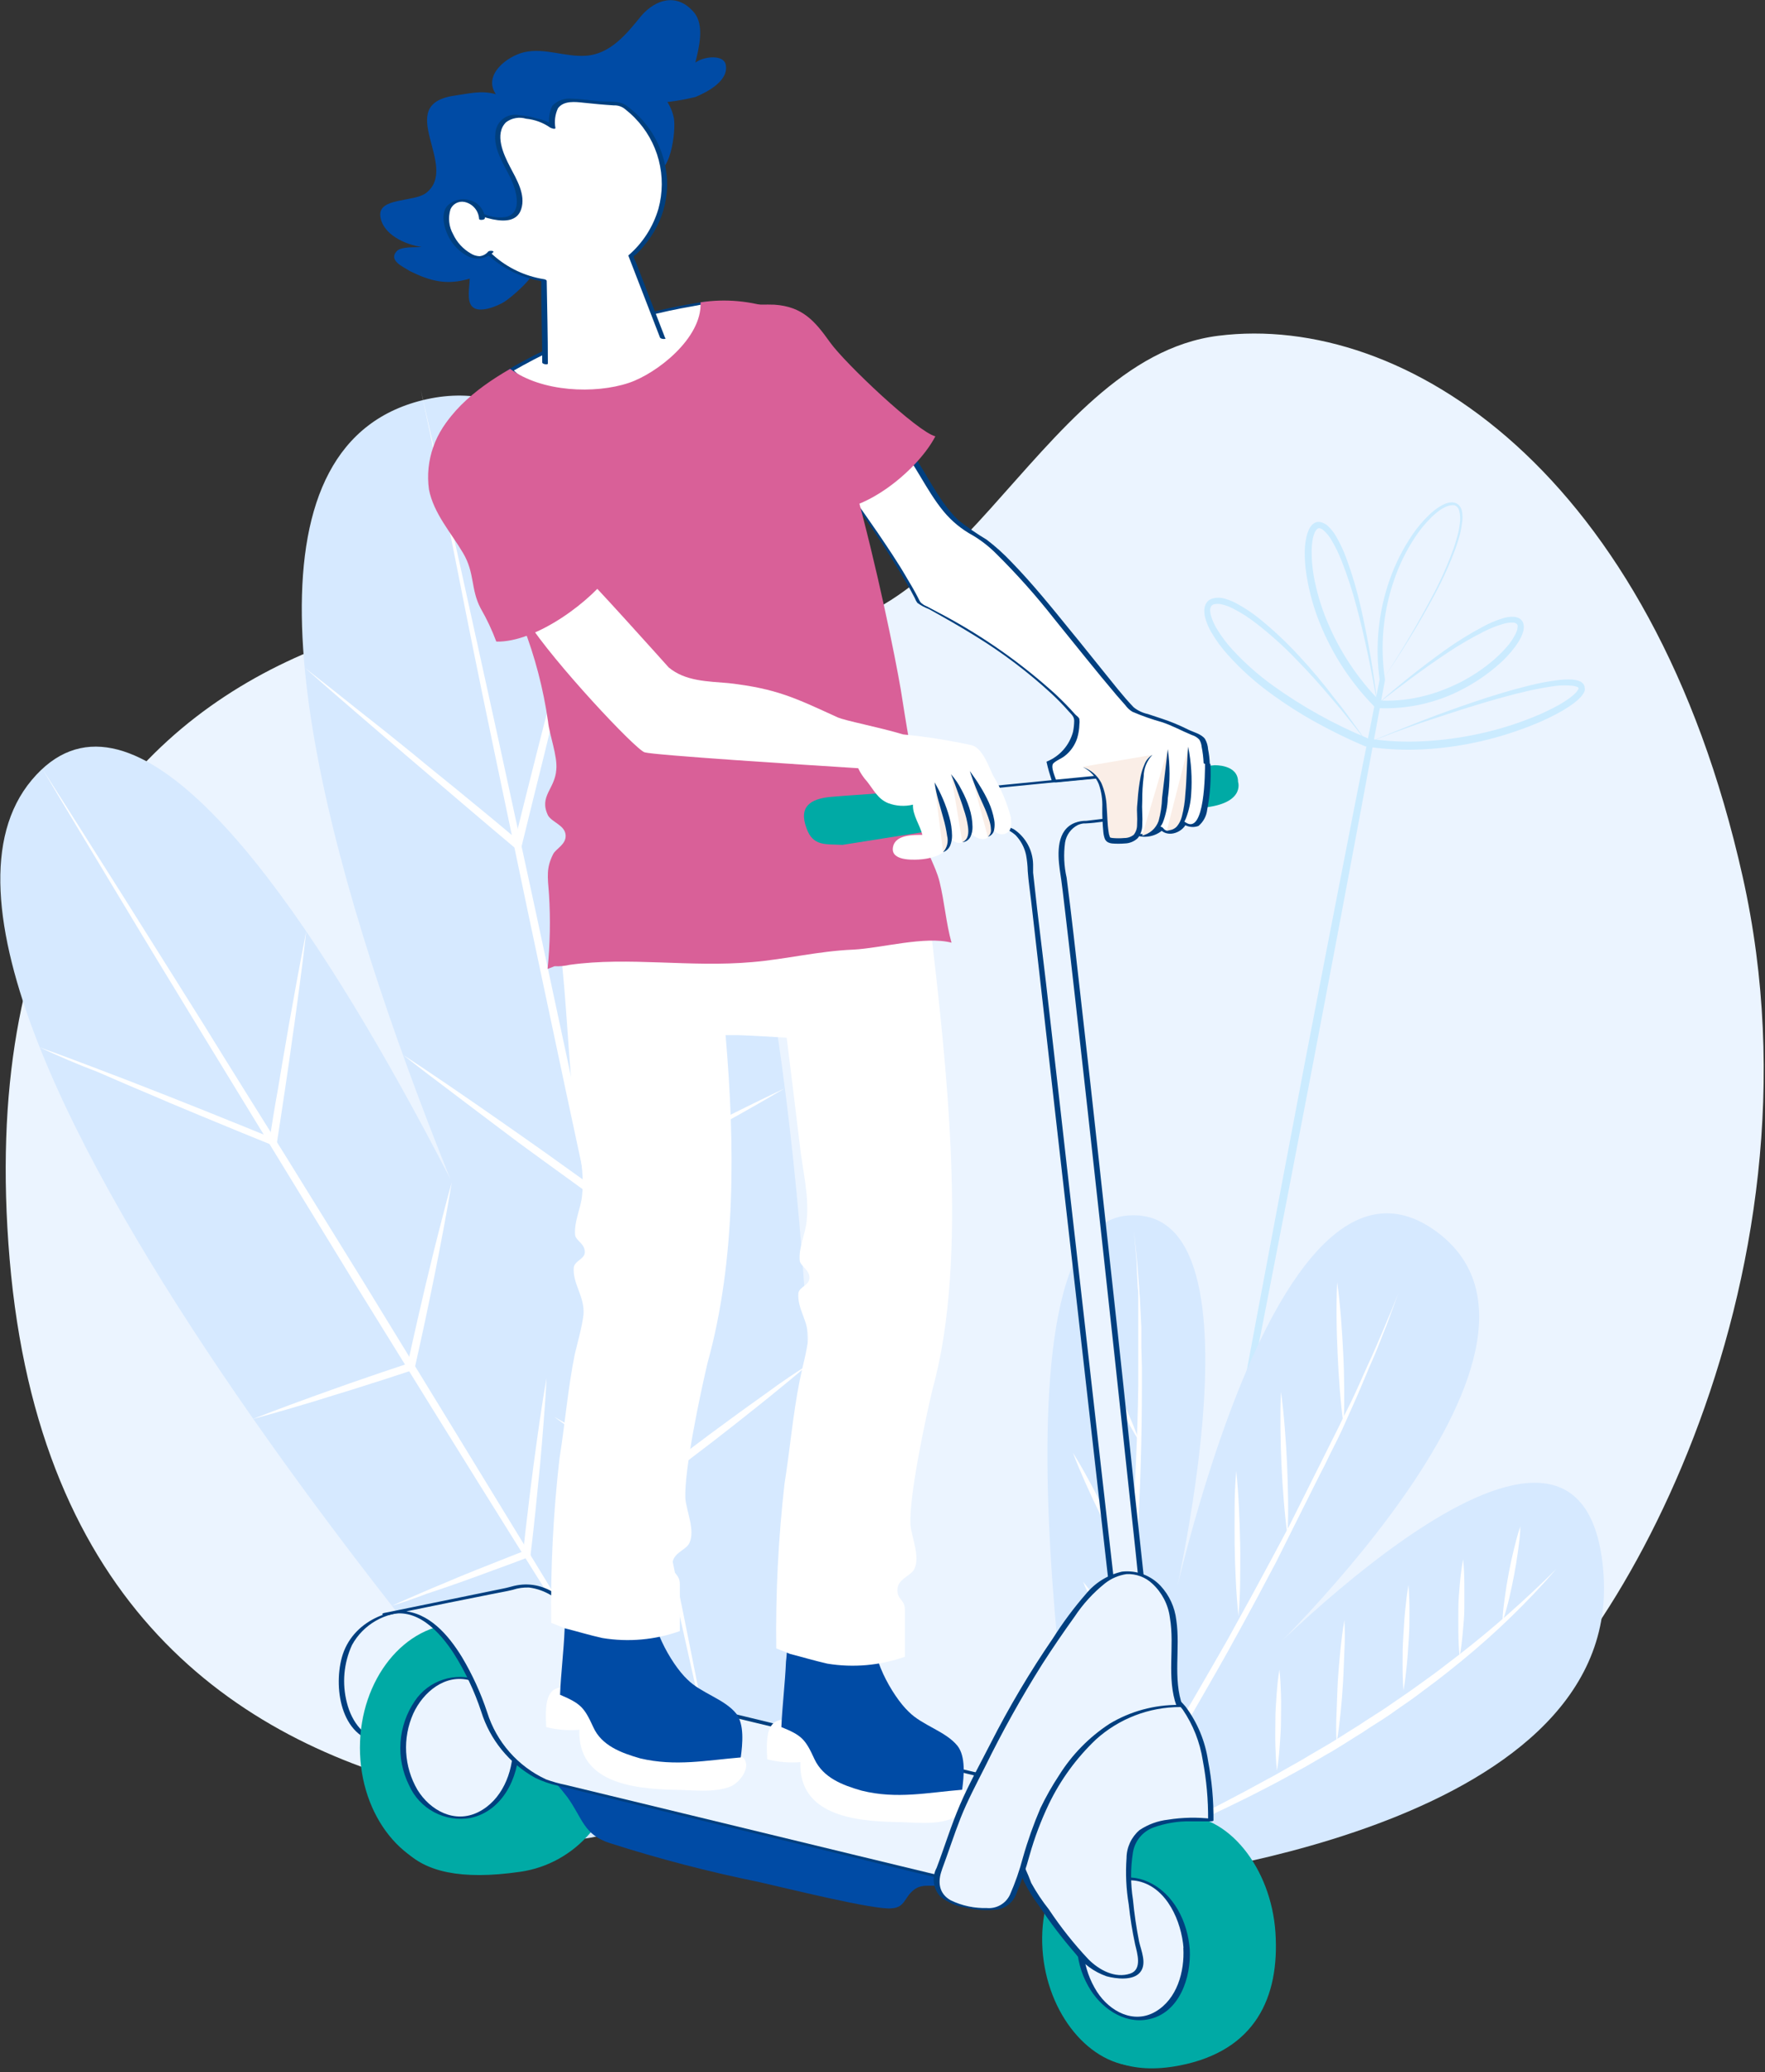 <svg width="201" height="236" viewBox="0 0 201 236" fill="none" xmlns="http://www.w3.org/2000/svg">
<rect x="0" y="0" width="201" height="236" fill="#333333" stroke="none"/>
<g clip-path="url(#clip0_787_6494)">
<path d="M105.43 205.51C89.61 205.36 7.77 221.91 1.1 143.45C-5.57 64.99 63.56 64.55 85.92 70.9C108.28 77.25 117.57 40.9 138.74 38.24C159.91 35.58 188.11 53.61 198.46 99.86C208.81 146.11 183.12 190.73 168.72 199.01C154.32 207.29 105.43 205.51 105.43 205.51Z" fill="#EBF4FF"/>
<path d="M157.45 77.45C159.563 74.258 161.512 70.96 163.29 67.57C164.173 65.878 164.938 64.127 165.58 62.33C165.73 61.88 165.87 61.43 165.99 60.97C166.111 60.514 166.198 60.049 166.25 59.58C166.316 59.127 166.295 58.665 166.19 58.22C166.149 58.013 166.044 57.824 165.89 57.68C165.812 57.618 165.724 57.571 165.63 57.54C165.53 57.525 165.429 57.525 165.33 57.54C165.112 57.554 164.898 57.608 164.7 57.7C164.488 57.789 164.284 57.896 164.09 58.02C163.705 58.285 163.344 58.583 163.01 58.91C162.338 59.574 161.735 60.304 161.21 61.09C160.159 62.666 159.321 64.374 158.72 66.17C157.497 69.77 157.154 73.61 157.72 77.37V77.47L155.02 92.06L152.28 106.65L149.51 121.23L146.71 135.8C144.83 145.52 142.93 155.233 141.01 164.94L139.56 172.21L138.83 175.85L138.09 179.49C137.09 184.34 136.09 189.19 135.09 194.03C135.94 189.15 136.83 184.29 137.7 179.42L138.35 175.77L139.02 172.12L140.36 164.82C142.16 155.087 143.98 145.36 145.82 135.64L148.59 121.06L151.4 106.49L154.24 91.92L157.12 77.36V77.46C156.579 73.61 156.97 69.687 158.26 66.02C158.901 64.193 159.778 62.459 160.87 60.86C161.419 60.057 162.049 59.313 162.75 58.64C163.102 58.299 163.487 57.994 163.9 57.73C164.109 57.593 164.33 57.476 164.56 57.38C164.798 57.281 165.052 57.224 165.31 57.21C165.449 57.209 165.587 57.23 165.72 57.27C165.855 57.316 165.981 57.387 166.09 57.48C166.286 57.665 166.422 57.906 166.48 58.17C166.58 58.662 166.58 59.168 166.48 59.66C166.421 60.139 166.328 60.614 166.2 61.08C166.07 61.55 165.92 62.01 165.76 62.46C165.091 64.259 164.299 66.01 163.39 67.7C162.49 69.387 161.533 71.053 160.52 72.7C159.57 74.26 158.52 75.86 157.45 77.45Z" fill="#CBEBFF"/>
<path d="M156.861 80.18C159.327 77.999 161.904 75.946 164.581 74.03C165.926 73.07 167.333 72.199 168.791 71.42C169.531 71.007 170.312 70.672 171.121 70.42C171.549 70.28 172.001 70.222 172.451 70.25C172.581 70.261 172.709 70.291 172.831 70.34C172.973 70.387 173.103 70.466 173.211 70.57C173.322 70.676 173.408 70.806 173.461 70.95C173.507 71.085 173.531 71.227 173.531 71.37C173.533 71.615 173.493 71.859 173.411 72.09C173.342 72.301 173.255 72.505 173.151 72.7C172.943 73.082 172.706 73.446 172.441 73.79C171.927 74.463 171.348 75.083 170.711 75.64C169.456 76.752 168.068 77.706 166.581 78.48C163.591 80.063 160.229 80.809 156.851 80.64H156.671L156.551 80.51C153.869 77.788 151.752 74.563 150.321 71.02C149.602 69.251 149.089 67.406 148.791 65.52C148.634 64.568 148.567 63.604 148.591 62.64C148.607 62.149 148.667 61.66 148.771 61.18C148.82 60.929 148.897 60.684 149.001 60.45C149.1 60.18 149.257 59.934 149.461 59.73C149.589 59.616 149.739 59.528 149.901 59.47C150.072 59.43 150.25 59.43 150.421 59.47C150.71 59.541 150.978 59.681 151.201 59.88C151.568 60.228 151.884 60.625 152.141 61.06C152.623 61.888 153.028 62.758 153.351 63.66C154.001 65.433 154.535 67.247 154.951 69.09C155.785 72.753 156.423 76.459 156.861 80.19C156.201 76.5 155.481 72.81 154.511 69.19C154.041 67.383 153.464 65.607 152.781 63.87C152.449 63.017 152.044 62.194 151.571 61.41C151.346 61.037 151.066 60.7 150.741 60.41C150.615 60.289 150.46 60.203 150.291 60.16C150.23 60.151 150.168 60.157 150.111 60.178C150.053 60.199 150.001 60.234 149.961 60.28C149.836 60.416 149.74 60.576 149.681 60.75C149.603 60.948 149.543 61.152 149.501 61.36C149.422 61.799 149.378 62.244 149.371 62.69C149.361 63.604 149.432 64.518 149.581 65.42C149.895 67.239 150.411 69.016 151.121 70.72C152.533 74.143 154.594 77.26 157.191 79.9L156.901 79.77C158.501 79.866 160.107 79.734 161.671 79.38C162.454 79.206 163.226 78.982 163.981 78.71C164.734 78.433 165.471 78.116 166.191 77.76C167.63 77.037 168.974 76.136 170.191 75.08C170.789 74.555 171.344 73.984 171.851 73.37C172.094 73.055 172.311 72.72 172.501 72.37C172.594 72.208 172.671 72.037 172.731 71.86C172.795 71.705 172.829 71.538 172.831 71.37C172.84 71.314 172.836 71.257 172.819 71.203C172.802 71.149 172.771 71.1 172.731 71.06C172.63 70.973 172.504 70.921 172.371 70.91C172 70.888 171.628 70.928 171.271 71.03C170.501 71.248 169.754 71.539 169.041 71.9C167.582 72.632 166.169 73.454 164.811 74.36C162.081 76.18 159.451 78.16 156.861 80.18Z" fill="#CBEBFF"/>
<path d="M155.711 84.61C156.711 84.19 157.711 83.77 158.711 83.37L161.711 82.17C163.711 81.39 165.781 80.64 167.831 79.95C169.881 79.26 171.971 78.61 174.091 78.09C175.154 77.817 176.232 77.61 177.321 77.47C177.88 77.393 178.446 77.366 179.011 77.39C179.323 77.408 179.63 77.475 179.921 77.59C180.113 77.675 180.274 77.818 180.381 78C180.44 78.107 180.47 78.228 180.471 78.35C180.487 78.453 180.487 78.557 180.471 78.66C180.415 78.822 180.334 78.974 180.231 79.11C180.145 79.235 180.047 79.352 179.941 79.46C179.736 79.667 179.519 79.861 179.291 80.04C178.845 80.372 178.381 80.679 177.901 80.96C176.933 81.51 175.931 81.997 174.901 82.42C172.873 83.259 170.779 83.928 168.641 84.42C166.501 84.911 164.323 85.219 162.131 85.34C159.932 85.46 157.727 85.35 155.551 85.01H155.491C153.557 84.189 151.668 83.268 149.831 82.25C147.991 81.231 146.22 80.092 144.531 78.84C142.824 77.59 141.252 76.166 139.841 74.59C139.121 73.799 138.488 72.934 137.951 72.01C137.668 71.536 137.447 71.029 137.291 70.5C137.201 70.219 137.154 69.925 137.151 69.63C137.125 69.277 137.217 68.926 137.411 68.63C137.517 68.48 137.658 68.356 137.821 68.27C137.974 68.19 138.14 68.136 138.311 68.11C138.608 68.059 138.913 68.059 139.211 68.11C139.747 68.237 140.264 68.432 140.751 68.69C141.692 69.19 142.583 69.779 143.411 70.45C145.042 71.772 146.573 73.212 147.991 74.76C149.411 76.29 150.751 77.9 151.991 79.54C152.657 80.36 153.287 81.19 153.881 82.03C154.501 82.87 155.101 83.72 155.691 84.58C155.057 83.747 154.417 82.927 153.771 82.12C153.121 81.3 152.461 80.49 151.771 79.7C150.431 78.1 149.051 76.55 147.591 75.07C146.157 73.576 144.613 72.192 142.971 70.93C142.165 70.302 141.301 69.753 140.391 69.29C139.952 69.064 139.484 68.899 139.001 68.8C138.785 68.766 138.566 68.766 138.351 68.8C138.267 68.806 138.186 68.831 138.113 68.872C138.041 68.914 137.978 68.971 137.931 69.04C137.842 69.202 137.801 69.386 137.811 69.57C137.827 69.798 137.87 70.023 137.941 70.24C138.096 70.707 138.301 71.156 138.551 71.58C139.074 72.449 139.684 73.263 140.371 74.01C141.765 75.523 143.31 76.89 144.981 78.09C148.337 80.499 151.962 82.513 155.781 84.09H155.671C157.786 84.425 159.932 84.536 162.071 84.42C164.21 84.312 166.338 84.028 168.431 83.57C170.531 83.118 172.589 82.486 174.581 81.68C175.575 81.284 176.544 80.827 177.481 80.31C177.939 80.056 178.38 79.772 178.801 79.46C179.007 79.309 179.201 79.142 179.381 78.96C179.541 78.814 179.67 78.637 179.761 78.44C179.763 78.41 179.763 78.38 179.761 78.35C179.728 78.296 179.679 78.254 179.621 78.23C179.406 78.149 179.18 78.102 178.951 78.09C178.428 78.045 177.903 78.045 177.381 78.09C176.381 78.21 175.271 78.41 174.211 78.64C172.111 79.11 170.031 79.71 167.961 80.34C165.891 80.97 163.831 81.67 161.781 82.34L158.721 83.44L155.711 84.61Z" fill="#CBEBFF"/>
<path d="M66.61 209.39C66.61 209.39 -18.16 114.83 3.61 88.84C25.38 62.85 71.51 178.39 71.51 178.39C71.51 178.39 6.36 54.73 48.63 45.46C90.9 36.19 97.99 187.9 88.99 197.76C79.99 207.62 66.61 209.39 66.61 209.39Z" fill="#D6E9FF"/>
<path d="M4.82 87.56L7.14 91.2L9.45 94.84L14.07 102.14C17.137 107.013 20.197 111.887 23.25 116.76C26.25 121.64 29.33 126.53 32.38 131.42L41.46 146.1L50.46 160.81C53.46 165.72 56.46 170.62 59.46 175.54L63.95 182.92L68.42 190.3L72.87 197.7L75.09 201.4L77.3 205.11L74.97 201.47L72.66 197.83L68.04 190.53L63.45 183.22L58.87 175.91C55.81 171.03 52.78 166.14 49.74 161.25L40.65 146.57L31.65 131.86C28.65 126.95 25.65 122.05 22.65 117.13C19.65 112.21 16.65 107.29 13.7 102.37L9.25 94.97L7.03 91.27L4.82 87.56Z" fill="white"/>
<path d="M4.48 119.27C6.74 120.07 8.98 120.92 11.22 121.77L14.57 123.05L17.921 124.36C19.041 124.79 20.151 125.24 21.261 125.68C22.37 126.12 23.491 126.56 24.59 127.01C26.811 127.91 29.041 128.8 31.25 129.71L30.651 130.05C30.971 128.05 31.28 126.05 31.651 124.05L32.151 121.05L32.67 118.05C32.84 117.05 33.011 116.05 33.2 115.05C33.391 114.05 33.55 113.05 33.74 112.05C34.111 110.05 34.48 108.05 34.88 106.05C34.66 108.05 34.401 110.05 34.141 112.05C34.011 113.05 33.87 114.05 33.74 115.05C33.611 116.05 33.471 117.05 33.321 118.05L32.901 121.05L32.46 124.05C32.17 126.05 31.851 128.05 31.55 130.05L31.46 130.6L30.941 130.39C28.721 129.5 26.511 128.58 24.3 127.67C23.191 127.22 22.09 126.75 20.98 126.29C19.87 125.83 18.77 125.37 17.671 124.89L14.37 123.49L11.07 122.06C8.851 121.23 6.66 120.27 4.48 119.27Z" fill="white"/>
<path d="M28.76 161.62C30.24 161.04 31.723 160.477 33.21 159.93C34.7 159.38 36.21 158.83 37.68 158.31L39.93 157.51L42.17 156.74C43.67 156.21 45.17 155.74 46.68 155.21L46.38 155.53L46.67 154.22L46.96 152.91L47.55 150.29C47.75 149.42 47.96 148.55 48.16 147.67C48.36 146.79 48.56 145.93 48.78 145.06L49.41 142.45L50.07 139.85C50.51 138.11 50.96 136.38 51.45 134.65C51.16 136.42 50.84 138.18 50.51 139.95L50.01 142.58L49.49 145.22L48.95 147.85C48.76 148.72 48.59 149.6 48.4 150.48L47.83 153.1L47.54 154.41L47.25 155.72L47.19 155.97L46.96 156.05C45.45 156.54 43.96 157.05 42.43 157.52L40.17 158.24L37.89 158.94C36.38 159.42 34.89 159.87 33.34 160.32C31.79 160.77 30.29 161.21 28.76 161.62Z" fill="white"/>
<path d="M44.6 182.89C45.86 182.32 47.12 181.77 48.38 181.23C49.01 180.95 49.65 180.69 50.28 180.43L52.18 179.63L54.09 178.85L56.01 178.09L57.92 177.33L59.84 176.58L59.56 176.94C59.73 175.27 59.93 173.6 60.13 171.94C60.22 171.11 60.33 170.27 60.43 169.44L60.75 166.94L61.09 164.44L61.44 161.94C61.69 160.28 61.94 158.62 62.24 156.94C62.16 158.62 62.04 160.3 61.91 161.94L61.71 164.45L61.49 166.96L61.24 169.47C61.16 170.31 61.08 171.14 60.99 171.98C60.81 173.65 60.64 175.32 60.43 176.98V177.25L60.19 177.34L58.26 178.07L56.32 178.78L54.39 179.49L52.45 180.19L50.5 180.87L48.5 181.54C47.22 182.04 45.92 182.48 44.6 182.89Z" fill="white"/>
<path d="M47.92 44.39L49.05 49.39L50.16 54.39L52.38 64.32C53.84 70.94 55.297 77.563 56.75 84.19C58.2 90.81 59.62 97.44 61.06 104.07L65.32 123.97L69.54 143.87C70.933 150.537 72.323 157.173 73.71 163.78L75.77 173.78L77.82 183.78L79.82 193.78L80.82 198.78L81.82 203.78L80.7 198.78L79.59 193.78L77.37 183.85L75.18 173.92L73 163.98C71.55 157.36 70.13 150.72 68.69 144.1L64.43 124.2L60.21 104.3C58.817 97.633 57.427 90.993 56.04 84.38C54.653 77.766 53.303 71.103 51.99 64.39L49.99 54.39L48.99 49.39L47.92 44.39Z" fill="white"/>
<path d="M34.699 76.04C36.769 77.66 38.839 79.3 40.889 80.94L43.989 83.39L47.059 85.87C49.059 87.54 51.149 89.19 53.179 90.87L56.229 93.38L59.229 95.89L58.529 96.12L59.789 91.05L61.069 85.97C61.919 82.59 62.799 79.21 63.669 75.84L64.989 70.78C65.429 69.09 65.889 67.4 66.339 65.72C67.249 62.35 68.159 58.98 69.109 55.63C68.379 59.04 67.589 62.44 66.809 65.84C66.409 67.53 66.019 69.23 65.609 70.93L64.399 76.02C63.569 79.41 62.759 82.8 61.919 86.18L60.659 91.26L59.399 96.39L59.229 97.06L58.689 96.61L55.689 94.08L52.689 91.53L46.689 86.41L43.689 83.84L40.689 81.26C38.669 79.527 36.673 77.787 34.699 76.04Z" fill="white"/>
<path d="M45.891 120.13C47.741 121.33 49.561 122.57 51.391 123.81L54.111 125.68L56.831 127.57L59.531 129.46L62.241 131.37L67.611 135.22H67.141L72.661 132.33C74.501 131.38 76.341 130.42 78.191 129.48L83.751 126.68C85.611 125.76 87.471 124.84 89.351 123.96C87.564 125.013 85.764 126.047 83.951 127.06C82.137 128.073 80.324 129.073 78.511 130.06C76.701 131.06 74.871 132.06 73.051 133.06L67.561 136L67.321 136.13L67.091 135.97L61.741 132.09L59.071 130.14L56.411 128.14L53.761 126.14L51.121 124.14C49.371 122.83 47.621 121.5 45.891 120.13Z" fill="white"/>
<path d="M92.061 155.39C90.661 156.6 89.231 157.78 87.801 158.94C87.081 159.52 86.371 160.1 85.641 160.67C84.911 161.24 84.201 161.83 83.471 162.39L81.291 164.09L79.091 165.77L77.991 166.61L76.891 167.44L74.671 169.1L74.431 169.28L74.181 169.12L71.391 167.23L68.611 165.32L65.851 163.37L64.491 162.37L63.131 161.37C63.621 161.64 64.131 161.93 64.591 162.21L66.051 163.07L68.931 164.81L71.801 166.59L74.651 168.4H74.161L76.351 166.72L77.451 165.88L78.561 165.05L80.771 163.39L83.001 161.75C83.741 161.2 84.491 160.66 85.241 160.12L87.491 158.51C88.991 157.39 90.521 156.39 92.061 155.39Z" fill="white"/>
<path d="M129.559 214.15C129.559 214.15 184.559 208.62 182.619 179.4C180.679 150.18 141.769 191.03 141.769 191.03C141.769 191.03 182.329 153.67 163.429 140.15C144.529 126.63 132.609 187.15 132.609 187.15C132.609 187.15 145.549 136.7 128.249 138.45C110.949 140.2 124.009 214.18 124.009 214.18L129.559 214.15Z" fill="#D6E9FF"/>
<path d="M129.119 140.15L129.359 142.36C129.429 143.1 129.529 143.84 129.569 144.58L129.739 146.79C129.739 147.16 129.799 147.53 129.819 147.9L129.869 149.02L129.979 151.24V151.79V152.35V153.46L130.039 155.69V157.91C130.039 163.85 129.859 169.78 129.509 175.7C129.159 181.62 128.679 187.54 128.129 193.45C127.579 199.36 126.939 205.25 126.289 211.15L125.469 210.86C128.609 205.74 131.709 200.593 134.769 195.42C135.539 194.13 136.289 192.83 137.039 191.53C137.789 190.23 138.549 188.93 139.289 187.62C139.659 186.97 140.039 186.32 140.409 185.62L141.509 183.62L142.609 181.62L143.689 179.62L144.769 177.62L145.839 175.62L146.899 173.62L147.899 171.62L148.899 169.62L149.899 167.62C150.239 166.95 150.579 166.28 150.899 165.62L151.899 163.62L152.399 162.62L152.649 162.11L152.889 161.6L153.889 159.6C154.539 158.25 155.129 156.87 155.749 155.5L156.209 154.5L156.649 153.5L157.539 151.43L157.759 150.91L157.969 150.39L158.399 149.39L159.239 147.3L158.459 149.42L158.069 150.48L157.869 151.01L157.659 151.53L156.829 153.63L156.409 154.63L155.969 155.63C155.379 157.02 154.819 158.41 154.199 159.78L153.279 161.84L153.049 162.36L152.819 162.87L152.339 163.87L151.339 165.87C151.019 166.55 150.689 167.23 150.339 167.87L149.339 169.87L148.339 171.87L147.339 173.87L146.339 175.87L145.339 177.87L144.279 179.87L143.219 181.87L142.139 183.87L141.049 185.87C140.689 186.53 140.309 187.18 139.949 187.87C139.209 189.18 138.479 190.49 137.719 191.8C136.959 193.11 136.229 194.41 135.469 195.71C132.443 200.91 129.353 206.07 126.199 211.19L125.199 212.91L125.419 210.91C126.086 205.023 126.716 199.13 127.309 193.23C127.903 187.33 128.413 181.427 128.839 175.52C129.249 169.61 129.549 163.69 129.629 157.77V155.55V151.66V151.11V148.89V147.77C129.629 147.4 129.629 147.03 129.569 146.67L129.459 144.45C129.459 143.7 129.369 142.97 129.309 142.23L129.119 140.15Z" fill="white"/>
<path d="M177.24 178.68C173.975 182.445 170.396 185.924 166.54 189.08L165.08 190.26C164.6 190.65 164.08 191.04 163.61 191.41L162.11 192.53C161.62 192.91 161.11 193.29 160.61 193.64L159.07 194.71L158.31 195.25L157.53 195.77L155.96 196.77L155.18 197.29L154.39 197.78L152.8 198.78L152 199.27C151.74 199.44 151.46 199.59 151.19 199.74L149.58 200.68C149.04 201 148.5 201.31 147.95 201.6L146.31 202.5C145.76 202.79 145.22 203.1 144.66 203.38C143.55 203.95 142.45 204.53 141.33 205.07C136.857 207.283 132.303 209.283 127.67 211.07C132.16 208.92 136.67 206.73 141.01 204.42C141.56 204.14 142.11 203.83 142.65 203.54L144.29 202.65C144.84 202.37 145.38 202.06 145.92 201.75L147.53 200.84L148.34 200.38L149.14 199.9L150.75 198.96L151.55 198.49L152.34 198L153.92 197L154.71 196.51L155.48 196L157.04 195C157.3 194.83 157.57 194.67 157.82 194.49L158.59 193.96L160.12 192.91C160.63 192.57 161.12 192.2 161.63 191.84L163.14 190.75C163.65 190.39 164.14 190 164.62 189.63L166.1 188.5C170.013 185.46 173.733 182.181 177.24 178.68Z" fill="white"/>
<path d="M145.879 158.52C146.069 159.88 146.199 161.23 146.309 162.59C146.419 163.95 146.509 165.31 146.569 166.67C146.629 168.03 146.669 169.4 146.689 170.76C146.709 172.12 146.689 173.49 146.619 174.85C146.429 173.5 146.299 172.14 146.189 170.78C146.079 169.42 145.989 168.06 145.929 166.7C145.869 165.34 145.829 163.98 145.819 162.62C145.809 161.26 145.809 159.89 145.879 158.52Z" fill="white"/>
<path d="M152.28 146.02C152.47 147.37 152.6 148.73 152.71 150.09C152.82 151.45 152.9 152.81 152.97 154.17C153.04 155.53 153.07 156.89 153.08 158.26C153.09 159.63 153.08 160.98 153.02 162.35C152.82 161 152.69 159.64 152.58 158.28C152.47 156.92 152.39 155.56 152.33 154.2C152.27 152.84 152.22 151.48 152.21 150.11C152.2 148.74 152.21 147.39 152.28 146.02Z" fill="white"/>
<path d="M140.781 167.53C140.931 168.91 141.021 170.29 141.091 171.67C141.161 173.05 141.201 174.42 141.231 175.8C141.261 177.18 141.231 178.56 141.231 179.93C141.231 181.3 141.151 182.69 141.041 184.07C140.891 182.7 140.801 181.32 140.731 179.94C140.661 178.56 140.621 177.19 140.601 175.81C140.581 174.43 140.601 173.05 140.601 171.67C140.601 170.29 140.671 168.92 140.781 167.53Z" fill="white"/>
<path d="M173.139 173.83C173.139 174.76 172.999 175.68 172.879 176.59C172.759 177.5 172.609 178.42 172.439 179.32C172.269 180.22 172.079 181.13 171.869 182.02C171.659 182.91 171.409 183.81 171.109 184.69C171.109 183.76 171.249 182.85 171.369 181.93C171.489 181.01 171.639 180.11 171.809 179.2C171.979 178.29 172.169 177.4 172.389 176.5C172.609 175.6 172.839 174.71 173.139 173.83Z" fill="white"/>
<path d="M166.621 177.59C166.721 178.52 166.751 179.44 166.761 180.37C166.771 181.3 166.761 182.22 166.761 183.15C166.761 184.08 166.661 184.99 166.581 185.92C166.501 186.85 166.391 187.76 166.221 188.68C166.131 187.75 166.091 186.82 166.081 185.9C166.071 184.98 166.081 184.05 166.081 183.12C166.081 182.19 166.171 181.27 166.251 180.35C166.331 179.43 166.451 178.51 166.621 177.59Z" fill="white"/>
<path d="M160.401 180.52C160.481 181.52 160.51 182.52 160.51 183.52C160.51 184.52 160.51 185.52 160.44 186.52C160.37 187.52 160.32 188.52 160.22 189.52C160.12 190.52 160.01 191.52 159.83 192.52C159.75 191.52 159.73 190.52 159.73 189.52C159.73 188.52 159.731 187.52 159.801 186.52C159.871 185.52 159.91 184.52 160.01 183.52C160.11 182.52 160.221 181.53 160.401 180.52Z" fill="white"/>
<path d="M153.101 184.5C153.161 185.68 153.161 186.85 153.101 188.02C153.041 189.19 153.021 190.36 152.951 191.53C152.881 192.7 152.791 193.87 152.671 195.03C152.551 196.19 152.411 197.37 152.211 198.53C152.141 197.35 152.151 196.18 152.211 195C152.271 193.82 152.281 192.66 152.351 191.49C152.421 190.32 152.521 189.16 152.641 187.99C152.761 186.82 152.901 185.66 153.101 184.5Z" fill="white"/>
<path d="M145.7 190.15C145.81 191.15 145.85 192.07 145.88 193.03C145.91 193.99 145.88 194.95 145.88 195.91C145.88 196.87 145.81 197.83 145.74 198.79C145.67 199.75 145.58 200.71 145.42 201.66C145.31 200.66 145.27 199.74 145.24 198.78C145.21 197.82 145.24 196.86 145.24 195.9C145.24 194.94 145.31 193.98 145.38 193.02C145.45 192.06 145.54 191.1 145.7 190.15Z" fill="white"/>
<path d="M123.471 151.08C124.121 152.08 124.701 153.18 125.271 154.25C125.841 155.32 126.381 156.4 126.901 157.49C127.421 158.58 127.901 159.67 128.401 160.79C128.901 161.91 129.351 163.02 129.751 164.16C129.101 163.16 128.521 162.07 127.951 161C127.381 159.93 126.851 158.85 126.321 157.76C125.791 156.67 125.321 155.57 124.821 154.46C124.321 153.35 123.881 152.23 123.471 151.08Z" fill="white"/>
<path d="M122.18 165.44C122.86 166.52 123.49 167.64 124.1 168.77C124.71 169.9 125.3 171.03 125.87 172.18C126.44 173.33 126.98 174.48 127.5 175.65C128.02 176.82 128.5 178 128.98 179.2C128.29 178.12 127.66 177 127.05 175.87C126.44 174.74 125.86 173.61 125.29 172.46C124.72 171.31 124.18 170.16 123.66 168.99C123.14 167.82 122.63 166.64 122.18 165.44Z" fill="white"/>
<path d="M123.34 180.14C123.85 180.75 124.34 181.39 124.75 182.03C125.16 182.67 125.61 183.34 126.01 184.03C126.41 184.72 126.79 185.38 127.15 186.03C127.51 186.68 127.84 187.43 128.15 188.17C127.645 187.568 127.171 186.94 126.73 186.29C126.3 185.64 125.88 184.98 125.48 184.29C125.08 183.6 124.7 182.93 124.34 182.24C123.98 181.55 123.63 180.88 123.34 180.14Z" fill="white"/>
<path d="M118.74 104.66C118.684 105.175 118.782 105.695 119.021 106.155C119.26 106.614 119.631 106.993 120.085 107.242C120.539 107.491 121.057 107.6 121.573 107.554C122.09 107.509 122.581 107.312 122.985 106.988C123.389 106.663 123.688 106.226 123.843 105.732C123.999 105.238 124.005 104.709 123.86 104.211C123.715 103.714 123.426 103.271 123.029 102.937C122.632 102.604 122.145 102.396 121.63 102.34C120.94 102.267 120.248 102.47 119.707 102.905C119.166 103.339 118.818 103.97 118.74 104.66Z" fill="#EBF4FF"/>
<path d="M58.16 42.17C58.16 42.17 64.71 48.86 74.16 46.63C83.61 44.4 80.36 34.48 80.36 34.48C80.36 34.48 68.1 36.17 58.16 42.17Z" fill="white"/>
<path d="M57.849 42.2C58.875 43.207 60.036 44.065 61.3 44.75C63.973 46.304 66.998 47.154 70.09 47.22C73.169 47.22 76.7 46.6 78.96 44.34C80.458 42.73 81.269 40.599 81.219 38.4C81.254 37.077 81.075 35.756 80.69 34.49C80.64 34.35 80.389 34.34 80.279 34.36C74.909 35.147 69.661 36.612 64.659 38.72C62.32 39.679 60.054 40.809 57.88 42.1C57.69 42.22 58.29 42.33 58.44 42.24C64.76 38.596 71.677 36.104 78.87 34.88C79.389 34.78 79.87 34.68 80.45 34.61L80.04 34.48C80.521 35.869 80.708 37.342 80.589 38.807C80.47 40.272 80.048 41.697 79.35 42.99C77.74 45.59 74.7 46.61 71.79 46.89C68.557 47.161 65.316 46.487 62.459 44.95C60.989 44.225 59.64 43.277 58.459 42.14C58.33 42 57.739 42.1 57.849 42.2Z" fill="#003F7F"/>
<path d="M43.77 198.39C38.41 198.23 37.63 189.39 40.62 186.1C46.76 179.64 57 186.41 57.16 194.29C57.16 194.61 57.16 195.08 57 195.29L43.77 198.39Z" fill="#EBF4FF"/>
<path d="M43.839 198.23C41.469 198.13 40.039 196.05 39.509 193.93C38.936 191.732 39.141 189.404 40.089 187.34C40.722 186.189 41.66 185.235 42.8 184.583C43.939 183.93 45.236 183.604 46.549 183.64C49.22 183.809 51.724 184.993 53.549 186.95C54.603 188.017 55.448 189.272 56.039 190.65C56.329 191.346 56.547 192.069 56.689 192.81C56.809 193.46 57.069 194.63 56.689 195.22L56.899 195.1L45.299 197.86L43.669 198.25C43.239 198.35 43.599 198.55 43.869 198.48L51.689 196.62L56.209 195.54C56.508 195.496 56.803 195.426 57.089 195.33C57.819 195.06 57.459 193.47 57.359 192.88C56.936 190.671 55.893 188.627 54.352 186.988C52.812 185.348 50.838 184.18 48.659 183.62C44.659 182.68 40.069 184.62 38.929 188.76C37.929 192.46 38.929 198.3 43.699 198.5C43.989 198.51 44.289 198.25 43.839 198.23Z" fill="#003F7F"/>
<path d="M70.6 199.05C70.6 206.85 65.46 212.28 59.26 213.17C45.5 215.17 43.4 208.9 43.4 201.1C43.4 193.3 47.39 183.39 57.79 183.39C66.4 183.39 70.6 191.25 70.6 199.05Z" fill="#00AAA5"/>
<path d="M63.67 199.05C63.67 206.85 58.59 213.17 52.33 213.17C46.07 213.17 40.99 206.85 40.99 199.05C40.99 191.25 46.07 184.92 52.33 184.92C58.59 184.92 63.67 191.25 63.67 199.05Z" fill="#00AAA5"/>
<path d="M58.74 199.05C58.74 203.46 55.87 207.05 52.33 207.05C48.79 207.05 45.92 203.48 45.92 199.05C45.92 194.62 48.79 191.05 52.33 191.05C55.87 191.05 58.74 194.64 58.74 199.05Z" fill="#EBF4FF"/>
<path d="M58.41 199.05C58.41 201.9 57.14 205.05 54.46 206.38C51.78 207.71 48.99 206.2 47.54 203.84C46.778 202.535 46.337 201.067 46.254 199.558C46.17 198.049 46.446 196.541 47.06 195.16C48.18 192.71 50.7 190.59 53.53 191.37C56.81 192.27 58.38 195.93 58.41 199.05C58.41 199.24 59.06 199.23 59.06 199.05C59.06 195.95 57.55 192.56 54.5 191.36C53.2 190.883 51.778 190.857 50.462 191.285C49.145 191.713 48.011 192.57 47.24 193.72C46.286 195.119 45.724 196.747 45.61 198.437C45.495 200.126 45.834 201.815 46.59 203.33C47.173 204.642 48.18 205.721 49.449 206.393C50.718 207.066 52.176 207.294 53.59 207.04C57.2 206.27 59.06 202.47 59.09 199.04C59.06 198.86 58.41 198.86 58.41 199.05Z" fill="#003F7F"/>
<path d="M61.471 201.94C62.661 202.04 63.851 203.72 64.611 204.67C66.351 207.08 66.451 208.97 69.491 209.92C75.043 211.697 80.688 213.169 86.401 214.33C89.221 214.96 99.731 217.59 101.571 217.33C103.091 217.22 102.981 216.07 104.071 215.23C105.161 214.39 106.241 215.02 107.431 214.6C110.431 213.33 107.321 211.76 105.371 211.23L61.471 201.94Z" fill="#004BA5"/>
<path d="M43.82 183.87L58.21 180.93C58.21 180.93 63.21 178.83 66.51 186.08C66.51 186.08 69.03 191.96 73.65 193.01L115.99 203.2L107.28 213.81L63.04 203.09C63.04 203.09 57.69 202.04 55.17 195.09C55.17 195.11 50.99 181.46 43.82 183.87Z" fill="#EBF4FF"/>
<path d="M43.991 183.98L50.991 182.55L55.991 181.55C56.781 181.38 57.601 181.26 58.391 181.06C58.994 180.862 59.627 180.774 60.261 180.8C61.178 180.922 62.057 181.24 62.84 181.732C63.624 182.223 64.292 182.878 64.801 183.65C65.701 184.88 66.221 186.3 66.991 187.65C67.936 189.35 69.24 190.824 70.811 191.97C72.219 192.81 73.773 193.377 75.391 193.64L82.301 195.3L102.571 200.18L111.161 202.25L114.031 202.94C114.556 203.1 115.09 203.226 115.631 203.32H115.831L115.681 203.18L108.051 212.46L106.961 213.78L107.441 213.7L97.771 211.36L78.631 206.72L64.391 203.27C63.643 203.118 62.908 202.911 62.191 202.65C60.601 201.916 59.182 200.857 58.026 199.541C56.87 198.225 56.003 196.682 55.481 195.01C54.754 192.811 53.788 190.699 52.601 188.71C51.091 186.25 48.851 183.58 45.741 183.47C45.018 183.456 44.298 183.564 43.611 183.79C43.301 183.9 43.921 184.02 44.081 183.97C47.381 182.89 50.081 185.83 51.691 188.33C52.993 190.395 54.037 192.611 54.801 194.93C55.8 198.135 57.995 200.832 60.931 202.46C61.76 202.869 62.637 203.175 63.541 203.37L76.461 206.5L95.651 211.15C99.411 212.06 103.171 213.03 106.941 213.89H107.111C107.192 213.913 107.277 213.918 107.36 213.904C107.443 213.89 107.522 213.858 107.591 213.81L115.221 204.53L116.311 203.2C116.371 203.12 116.201 203.06 116.161 203.05L104.991 200.39L84.441 195.39L76.751 193.54C75.561 193.25 74.301 193.04 73.141 192.64C71.098 191.786 69.376 190.309 68.221 188.42C67.543 187.32 66.922 186.185 66.361 185.02C64.821 182.13 61.981 179.81 58.551 180.61C58.011 180.74 57.921 180.79 57.331 180.91L53.331 181.73L44.331 183.58L43.721 183.7C43.251 183.85 43.801 184.02 43.991 183.98Z" fill="#003F7F"/>
<path d="M133.359 87.63L109.619 89.98L112.189 93.98C117.649 93.46 117.339 99.13 117.339 99.13L126.789 182.31L130.099 181.21C130.099 181.21 121.909 104.64 120.959 98.97C120.009 93.3 123.639 93.62 123.639 93.62L134.849 92.23C134.97 91.4 134.898 90.554 134.64 89.756C134.382 88.959 133.943 88.231 133.359 87.63Z" fill="#EBF4FF"/>
<path d="M133.27 87.51L125.27 88.31L112.48 89.57L109.55 89.86C109.49 89.86 109.26 89.92 109.33 90.03L111.9 94.03C111.9 94.11 112.14 94.12 112.22 94.11C112.83 94.016 113.453 94.056 114.046 94.229C114.638 94.402 115.186 94.703 115.65 95.11C116.253 95.736 116.669 96.519 116.85 97.37C116.962 97.977 117.026 98.593 117.04 99.21C117.12 100.36 117.3 101.5 117.43 102.64L118.31 110.34L119.52 121.03L120.95 133.61L122.46 146.85L123.89 159.46L125.13 170.39L126.03 178.32L126.32 180.83C126.344 181.269 126.394 181.707 126.47 182.14C126.47 182.2 126.47 182.26 126.47 182.31C126.47 182.36 126.86 182.44 126.96 182.4L130.27 181.3C130.27 181.3 130.43 181.3 130.43 181.18L130.1 178.12C129.81 175.41 129.51 172.69 129.22 169.97L127.99 158.31C127.503 153.73 127.006 149.15 126.5 144.57L124.94 130.33C124.46 125.93 123.97 121.53 123.47 117.13C123.076 113.59 122.676 110.057 122.27 106.53C122.01 104.34 121.76 102.15 121.47 99.96C121.169 98.648 121.108 97.293 121.29 95.96C121.357 95.536 121.524 95.134 121.775 94.787C122.027 94.439 122.358 94.156 122.74 93.96C122.949 93.865 123.171 93.805 123.4 93.78H123.59C124.93 93.72 126.27 93.47 127.59 93.3L133.81 92.54L134.99 92.39C135.07 92.39 135.22 92.39 135.23 92.26C135.329 91.427 135.246 90.583 134.987 89.785C134.728 88.987 134.299 88.255 133.73 87.64C133.59 87.5 132.99 87.64 133.1 87.73C133.664 88.334 134.088 89.055 134.344 89.841C134.6 90.627 134.68 91.46 134.58 92.28L134.81 92.15L124.47 93.39L123.72 93.48C123.28 93.472 122.842 93.547 122.43 93.7C120.32 94.51 120.43 97.15 120.68 99C120.94 100.65 121.12 102.32 121.32 104C121.7 107.21 122.07 110.43 122.43 113.64C122.91 117.88 123.383 122.117 123.85 126.35C124.376 131.103 124.9 135.847 125.42 140.58C125.94 145.313 126.453 150.033 126.96 154.74C127.406 158.893 127.853 163.047 128.3 167.2C128.64 170.31 128.97 173.41 129.3 176.52C129.4 177.52 129.51 178.52 129.61 179.52C129.631 180.047 129.688 180.571 129.78 181.09C129.79 181.156 129.79 181.224 129.78 181.29L129.94 181.17L126.63 182.27L127.13 182.37L126.82 179.69L125.99 172.39L124.8 161.91L123.38 149.39L121.86 136.05L120.4 123.14L119.12 111.94L118.12 103.59L117.65 99.38C117.65 99.06 117.65 98.75 117.65 98.44C117.634 97.646 117.427 96.868 117.046 96.171C116.665 95.474 116.12 94.88 115.46 94.44C114.451 93.929 113.312 93.73 112.19 93.87L112.51 93.96L109.93 89.96L109.71 90.12L117.71 89.33L130.49 88.07L133.42 87.78C133.9 87.71 133.55 87.48 133.27 87.51Z" fill="#003F7F"/>
<path d="M140.991 89.04C140.991 87.04 138.311 87.15 138.311 87.15L133.381 87.63C133.964 88.23 134.401 88.956 134.659 89.752C134.918 90.547 134.99 91.392 134.871 92.22L136.421 92.03C141.911 91.71 140.991 89.04 140.991 89.04Z" fill="#00AAA5"/>
<path d="M89.99 195.95C87.16 195.32 87.26 198.05 87.37 200.36C88.603 200.679 89.881 200.787 91.15 200.68C90.94 206.68 97.24 207.4 101.86 207.5C103.75 207.5 106.59 207.92 108.48 207.08C109.32 206.66 110.48 205.3 110.05 204.25C109.62 203.2 107.95 203.51 106.9 203.51C104.38 203.41 101.13 203.83 98.71 202.88C96.61 202.04 96.08 199.31 95.14 197.42L89.99 195.95Z" fill="white"/>
<path d="M90.66 186.39C89.51 186.6 89.66 188.18 89.51 189.23C89.4 191.75 89.091 194.23 88.981 196.69C91.29 197.63 91.71 198.05 92.76 200.36C93.76 202.46 95.91 203.3 98.121 203.93C102.12 204.93 105.68 204.14 109.57 203.83C109.78 202.25 109.991 200.05 109.041 198.83C107.681 197.15 105.04 196.52 103.48 194.94C101.59 193.16 98.861 188.22 99.8 186.01L90.66 186.39Z" fill="#004BA5"/>
<path d="M64.83 192.27C61.99 191.64 62.1 194.38 62.2 196.69C63.434 197.005 64.711 197.11 65.98 197C65.77 203 72.07 203.72 76.7 203.83C78.59 203.83 81.42 204.25 83.31 203.41C84.15 202.99 85.31 201.62 84.89 200.57C84.47 199.52 82.79 199.84 81.74 199.84C79.22 199.73 75.96 200.15 73.55 199.21C71.44 198.37 70.92 195.64 69.97 193.75L64.83 192.27Z" fill="white"/>
<path d="M65.459 182.72C64.299 182.93 64.409 184.5 64.299 185.55C64.199 188.07 63.879 190.55 63.779 193.01C66.089 194.01 66.509 194.38 67.559 196.69C68.499 198.79 70.709 199.63 72.919 200.26C76.919 201.2 80.479 200.47 84.359 200.15C84.569 198.58 84.779 196.37 83.839 195.15C82.469 193.47 79.839 192.84 78.269 191.26C76.379 189.48 73.649 184.54 74.599 182.34L65.459 182.72Z" fill="#004BA5"/>
<path d="M105.99 105.74C99.99 105.89 86.13 106.28 85.19 106.37C82.88 106.58 80.36 106.16 78.05 106.79C78.05 106.79 68.67 107.12 63.77 107.63C64.56 114.08 64.71 120.86 65.5 127.48C65.82 130.31 66.6 133.3 66.29 136.14C66.13 137.72 65.34 139.14 65.5 140.71C65.66 141.34 66.6 141.65 66.6 142.6C66.6 143.39 65.5 143.54 65.34 144.33C65.19 146.22 66.6 147.64 66.45 149.69C66.29 151.11 65.82 152.69 65.45 154.26C64.66 158.19 64.35 162.13 63.72 166.07C63.006 172.293 62.689 178.556 62.77 184.82L64.35 185.45C65.61 185.76 67.18 186.24 68.6 186.55C71.56 187.039 74.595 186.767 77.42 185.76C77.42 185.76 77.42 185.65 77.42 180.41C77.42 179.11 76.32 179.3 76.64 177.73C76.95 176.73 78.21 176.47 78.53 175.68C79.16 174.26 78.21 172.22 78.05 170.68C77.9 167.37 79.79 158.55 80.57 155.24C83.84 143.45 83.7 130.36 82.63 117.89C83.14 117.89 83.63 117.89 84.09 117.89C85.95 117.95 87.77 118.08 89.59 118.18C90.15 122.71 90.7 127.18 91.08 130.39C91.39 133.23 92.18 136.22 91.86 139.06C91.71 140.63 90.92 142.06 91.08 143.62C91.23 144.25 92.18 144.62 92.18 145.51C92.18 146.4 91.08 146.51 90.92 147.25C90.76 149.14 92.18 150.56 92.02 152.6C91.86 154.02 91.39 155.6 91.08 157.17C90.29 161.11 89.97 165.05 89.34 168.99C88.634 175.211 88.32 181.47 88.4 187.73L89.97 188.36C91.23 188.68 92.81 189.15 94.23 189.47C97.19 189.953 100.224 189.682 103.05 188.68C103.05 188.68 103.05 188.56 103.05 183.32C103.05 182.02 101.95 182.22 102.26 180.64C102.58 179.7 103.84 179.38 104.15 178.64C104.78 177.22 103.84 175.17 103.68 173.64C103.52 170.33 105.41 161.51 106.2 158.2C110.36 143.23 107.73 120.86 105.99 105.74Z" fill="white"/>
<path d="M145.25 220.11C145.73 227.47 142.96 233.55 134.35 235.23C122.86 237.47 120.13 227.79 119.65 220.42C119.17 213.05 123.33 207.29 134.25 206.77C139.84 206.5 144.77 212.74 145.25 220.11Z" fill="#00AAA5"/>
<path d="M138.989 222C139.469 229.36 135.319 235.33 129.719 235.33C124.119 235.33 119.199 229.33 118.719 222C118.239 214.67 122.389 208.66 127.989 208.66C133.589 208.66 138.469 214.63 138.989 222Z" fill="#00AAA5"/>
<path d="M135.109 221.93C135.399 226.33 132.919 229.93 129.579 229.93C126.239 229.93 123.299 226.37 123.009 221.93C122.719 217.49 125.209 213.93 128.549 213.93C131.889 213.93 134.829 217.54 135.109 221.93Z" fill="#EBF4FF"/>
<path d="M134.76 221.86C134.91 224.54 134.05 227.66 131.59 229.1C129.13 230.54 126.39 229.1 124.93 226.84C124.109 225.552 123.592 224.093 123.418 222.576C123.245 221.058 123.42 219.52 123.93 218.08C124.8 215.76 126.99 213.65 129.65 214.25C132.92 214.99 134.55 218.86 134.78 221.86C134.78 222.06 135.5 222.24 135.49 222C135.26 218.91 133.69 215.63 130.73 214.31C129.518 213.748 128.139 213.663 126.868 214.073C125.597 214.483 124.526 215.356 123.87 216.52C123.054 218.003 122.63 219.67 122.641 221.363C122.651 223.056 123.095 224.717 123.93 226.19C125.26 228.59 127.93 230.55 130.76 229.98C134.32 229.28 135.67 225.2 135.49 221.98C135.46 221.8 134.74 221.62 134.76 221.86Z" fill="#003F7F"/>
<path d="M115.66 211.49C116.39 212.49 116.66 214.12 117.44 215.27C118.91 217.48 120.44 219.69 122.17 221.79C123.9 223.89 125.11 225.25 127.95 225.15C130.95 225.04 129.52 222.42 129.21 220.15C128.89 217.42 127.84 212.48 129 209.85C130.47 206.6 137.82 207.44 137.82 207.44C137.82 203.34 137.19 196.52 133.82 193.68C128.99 189.79 122.37 192.1 119.11 196.68C118.368 197.445 117.828 198.384 117.54 199.41H117.96L115.66 211.49Z" fill="#EBF4FF"/>
<path d="M115.341 211.51C115.837 212.373 116.252 213.28 116.581 214.22C117.064 215.217 117.647 216.161 118.321 217.04C119.587 218.943 120.973 220.764 122.471 222.49C123.371 223.68 124.603 224.577 126.011 225.07C127.071 225.36 129.011 225.61 129.831 224.63C130.651 223.65 129.941 222.12 129.721 221.12C129.407 219.536 129.174 217.937 129.021 216.33C128.741 214.554 128.741 212.746 129.021 210.97C129.123 210.333 129.392 209.734 129.801 209.235C130.211 208.735 130.746 208.354 131.351 208.13C132.709 207.638 134.147 207.401 135.591 207.43C136.111 207.43 136.591 207.43 137.151 207.43H137.641H137.781C137.841 207.43 138.191 207.43 138.191 207.32C138.213 205.052 138.009 202.787 137.581 200.56C137.252 198.312 136.369 196.181 135.011 194.36C132.011 190.76 126.521 190.8 122.731 193.01C121.559 193.689 120.508 194.557 119.621 195.58C118.554 196.62 117.748 197.898 117.271 199.31C117.271 199.42 117.551 199.46 117.591 199.46H118.011L117.691 199.31L115.691 209.85L115.391 211.39C115.391 211.55 116.011 211.62 116.041 211.39L118.041 200.85L118.331 199.31C118.331 199.2 118.071 199.17 118.021 199.17H117.601L117.911 199.31C118.325 198.09 119.008 196.979 119.911 196.06C120.626 195.157 121.468 194.362 122.411 193.7C124.231 192.369 126.436 191.667 128.691 191.7C129.851 191.725 130.99 192.007 132.028 192.526C133.066 193.045 133.975 193.787 134.691 194.7C135.869 196.434 136.648 198.408 136.971 200.48C137.394 202.708 137.598 204.972 137.581 207.24L138.001 207.14C136.338 206.942 134.655 206.976 133.001 207.24C131.841 207.371 130.73 207.779 129.761 208.43C129.304 208.825 128.936 209.313 128.682 209.861C128.429 210.41 128.295 211.006 128.291 211.61C128.164 213.374 128.248 215.146 128.541 216.89C128.704 218.422 128.947 219.944 129.271 221.45C129.511 222.45 130.091 224.29 128.731 224.76C126.981 225.36 125.161 224.35 123.961 223.15C122.295 221.382 120.783 219.475 119.441 217.45C118.693 216.507 118.024 215.503 117.441 214.45C117.049 213.386 116.577 212.353 116.031 211.36C115.871 211.31 115.251 211.39 115.341 211.51Z" fill="#003F7F"/>
<path d="M106.99 212.86C105.63 216.43 109.3 217.16 111.99 217.38C114.99 217.59 115.25 216.22 116.19 213.59C116.946 210.948 117.857 208.354 118.92 205.82C122.18 199.31 126.7 194.27 134.36 194.27C132.79 190.07 135.41 183.56 131.53 180.27C127.82 177.14 124.53 180.65 122.34 183.61C119.646 187.308 117.171 191.161 114.93 195.15C113.33 198.03 112.08 200.75 110.54 203.67C109 206.59 108.12 209.79 106.99 212.86Z" fill="#EBF4FF"/>
<path d="M106.619 212.81C106.366 213.321 106.274 213.896 106.354 214.46C106.435 215.024 106.684 215.551 107.069 215.97C107.9 216.654 108.904 217.093 109.969 217.24C111.159 217.537 112.393 217.612 113.609 217.46C114.069 217.385 114.502 217.192 114.866 216.902C115.231 216.611 115.514 216.232 115.689 215.8C116.315 214.335 116.836 212.828 117.249 211.29C117.812 209.291 118.545 207.344 119.439 205.47C120.766 202.713 122.582 200.219 124.8 198.11C127.435 195.725 130.865 194.406 134.42 194.41C134.48 194.41 134.71 194.41 134.67 194.28C133.54 191.17 134.439 187.73 133.959 184.51C133.792 183.053 133.166 181.687 132.17 180.61C131.613 180.016 130.926 179.56 130.162 179.278C129.398 178.997 128.578 178.898 127.769 178.99C126.149 179.361 124.699 180.262 123.65 181.55C122.285 183.12 121.041 184.792 119.929 186.55C117.297 190.39 114.918 194.399 112.809 198.55C111.629 200.87 110.349 203.15 109.319 205.55C108.289 207.95 107.539 210.43 106.619 212.85C106.569 212.99 107.189 213.14 107.259 212.95C108.009 210.95 108.64 208.95 109.4 207.03C110.16 205.11 111.209 203.13 112.179 201.21C114.14 197.204 116.314 193.305 118.689 189.53C119.869 187.697 121.093 185.9 122.359 184.14C123.31 182.697 124.481 181.411 125.829 180.33C126.545 179.765 127.397 179.399 128.3 179.27C128.836 179.246 129.372 179.33 129.875 179.517C130.379 179.704 130.839 179.991 131.229 180.36C132.33 181.375 133.037 182.745 133.229 184.23C133.799 187.54 132.819 191.08 133.989 194.3L134.239 194.17C131.461 194.142 128.73 194.887 126.349 196.32C124.034 197.835 122.076 199.834 120.609 202.18C119.818 203.377 119.11 204.626 118.489 205.92C117.703 207.756 117.035 209.639 116.489 211.56C116.107 213.01 115.613 214.427 115.009 215.8C114.774 216.293 114.392 216.701 113.916 216.97C113.44 217.238 112.893 217.353 112.349 217.3C110.939 217.338 109.539 217.036 108.269 216.42C106.909 215.66 106.759 214.31 107.269 212.95C107.319 212.76 106.689 212.62 106.619 212.81Z" fill="#003F7F"/>
<path d="M96.42 55.5C96.421 55.502 96.422 55.504 96.422 55.506L96.5 55.5V55.57H96.38H96.17H96.05H95.97C95.958 55.566 95.946 55.56 95.935 55.551C95.934 55.55 95.933 55.549 95.931 55.547C95.923 55.539 95.916 55.53 95.91 55.52V55.45H95.99H96.23H96.34H96.42V55.5Z" fill="#003F7F"/>
<path d="M137.46 86.9C137.46 86.416 137.41 85.933 137.31 85.46C137.265 85.026 137.154 84.601 136.98 84.2L136.91 84.09C136.552 83.798 136.141 83.578 135.7 83.44C134.792 82.953 133.849 82.532 132.88 82.18C131.69 81.79 130.45 81.4 129.32 80.96C129.214 80.916 129.111 80.866 129.01 80.81C122.76 73.73 115.27 63.01 110.92 60.75C106.92 58.75 105.25 53.36 102.49 50.25L96.15 55.46C96.35 55.73 102.57 64.26 104.67 68.62C112.46 72.7 118.67 77.07 122.67 81.77C122.66 81.927 122.66 82.084 122.67 82.24C122.58 84.64 121.6 85.74 119.51 86.82C119.657 87.525 119.851 88.22 120.09 88.9L126.4 88.29V90.29C126.97 90.17 127.55 90.06 128.13 89.96C128.13 90.03 128.13 90.09 128.13 90.15C128.122 91.075 128.169 92 128.27 92.92C128.35 93.92 128.43 94.73 129.56 95.01C130.04 95.116 130.538 95.1 131.01 94.963C131.481 94.827 131.911 94.575 132.26 94.23C132.88 95.33 134.45 94.48 134.8 93.62C137.65 95.74 137.47 88.18 137.46 86.9Z" fill="white"/>
<path d="M137.77 86.96C137.752 86.419 137.688 85.88 137.58 85.35C137.556 84.932 137.436 84.525 137.23 84.16C136.82 83.59 135.89 83.38 135.29 83.08C134.322 82.593 133.32 82.179 132.29 81.84L130.72 81.32C130.132 81.193 129.582 80.933 129.11 80.56C127.83 79.23 126.7 77.73 125.53 76.3C124.36 74.87 123.14 73.3 121.95 71.87C119.77 69.18 117.59 66.48 115.18 64C114.31 63.078 113.367 62.229 112.36 61.46C111.244 60.793 110.172 60.054 109.15 59.25C106.47 56.69 105.25 53.03 102.82 50.25C102.72 50.13 102.39 49.98 102.25 50.1L95.91 55.31C95.91 55.31 95.91 55.38 95.91 55.42C98.562 58.945 101.013 62.618 103.25 66.42C103.57 66.98 103.88 67.53 104.17 68.1C104.242 68.3 104.343 68.489 104.47 68.66C104.876 68.955 105.32 69.194 105.79 69.37C107.59 70.37 109.36 71.37 111.09 72.45C114.194 74.356 117.104 76.56 119.78 79.03C120.45 79.66 121.1 80.32 121.72 81.03C122.04 81.38 122.34 81.62 122.33 82.11C122.324 82.534 122.277 82.956 122.19 83.37C121.984 84.125 121.606 84.823 121.086 85.407C120.565 85.992 119.916 86.448 119.19 86.74C119.183 86.75 119.179 86.763 119.179 86.775C119.179 86.788 119.183 86.8 119.19 86.81C119.34 87.51 119.55 88.2 119.77 88.89C119.77 89.05 120.12 89.12 120.27 89.11L126.58 88.5L126.08 88.24V90.24C126.08 90.45 126.49 90.52 126.64 90.49C127.21 90.37 127.79 90.26 128.37 90.16L127.81 89.95C127.81 91.04 127.87 92.13 127.99 93.22C127.982 93.533 128.047 93.844 128.181 94.127C128.315 94.41 128.513 94.658 128.76 94.85C129.35 95.206 130.041 95.355 130.725 95.276C131.409 95.196 132.048 94.892 132.54 94.41L131.97 94.26C132.76 95.48 134.57 94.94 135.11 93.77L134.55 93.69C134.807 93.922 135.122 94.081 135.462 94.148C135.802 94.215 136.154 94.188 136.48 94.07C137.046 93.597 137.404 92.923 137.48 92.19C137.808 90.508 137.932 88.792 137.85 87.08C137.85 86.86 137.23 86.74 137.23 86.88C137.23 87.88 137.23 95.2 135 93.65C134.91 93.58 134.53 93.39 134.45 93.57C134.17 94.16 133.05 95.14 132.45 94.3C132.39 94.2 131.98 94.02 131.88 94.15C131.15 95.05 129.09 95.45 128.65 94.15C128.515 93.61 128.444 93.056 128.44 92.5C128.37 91.7 128.37 90.91 128.34 90.11C128.34 89.93 127.91 89.88 127.78 89.9L126.05 90.23L126.61 90.48L126.66 88.48C126.66 88.29 126.3 88.21 126.16 88.22L119.84 88.83L120.35 89.05C120.2 88.58 119.57 87.27 119.98 86.91C120.39 86.55 120.87 86.4 121.26 86.09C121.93 85.566 122.425 84.851 122.68 84.04C122.825 83.546 122.906 83.035 122.92 82.52C122.95 82.321 122.95 82.119 122.92 81.92C122.92 81.72 122.59 81.52 122.45 81.37C121.74 80.56 120.98 79.8 120.2 79.06C116.356 75.573 112.101 72.568 107.53 70.11L105.53 69.05C105.257 68.946 105.011 68.782 104.81 68.57C104.704 68.392 104.607 68.209 104.52 68.02C104.12 67.25 103.69 66.51 103.24 65.77C102.24 64.04 101.09 62.35 99.96 60.68C99.04 59.347 98.107 58.013 97.16 56.68C96.947 56.331 96.71 55.996 96.45 55.68C96.33 55.55 96.45 55.62 96.39 55.68C96.472 55.59 96.566 55.513 96.67 55.45L102.67 50.45L102.09 50.3C104.2 52.71 105.41 55.75 107.44 58.22C108.368 59.348 109.506 60.285 110.79 60.98C111.768 61.565 112.669 62.27 113.47 63.08C115.831 65.419 118.042 67.904 120.09 70.52C122.44 73.41 124.75 76.34 127.16 79.18L128.16 80.32C128.374 80.619 128.646 80.871 128.96 81.06C130.049 81.528 131.168 81.922 132.31 82.24C133.51 82.63 134.58 83.24 135.73 83.71C136.05 83.804 136.339 83.98 136.57 84.22C136.723 84.465 136.816 84.742 136.84 85.03C136.967 85.653 137.044 86.285 137.07 86.92C137.16 87.01 137.78 87.17 137.77 86.96Z" fill="#003F7F"/>
<path d="M135.311 85.04C135.371 86.9 136.031 95.22 132.891 94.55L135.311 85.04Z" fill="#FAEEE7"/>
<path d="M135.311 85.04C135.664 86.824 135.778 88.646 135.651 90.46C135.596 91.384 135.401 92.295 135.071 93.16C134.901 93.616 134.619 94.022 134.251 94.34C134.061 94.488 133.836 94.585 133.598 94.622C133.36 94.659 133.116 94.634 132.891 94.55C133.104 94.572 133.32 94.543 133.52 94.464C133.72 94.386 133.899 94.261 134.041 94.1C134.304 93.775 134.492 93.396 134.591 92.99C134.811 92.139 134.945 91.268 134.991 90.39C135.161 88.64 135.141 86.85 135.311 85.04Z" fill="#003F7F"/>
<path d="M132.99 85.32C133.02 87.211 132.92 89.103 132.69 90.98C132.53 92.64 132.49 94.84 130.07 95.17" fill="#FAEEE7"/>
<path d="M132.989 85.32C133.254 87.174 133.254 89.056 132.989 90.91C132.96 91.87 132.764 92.818 132.409 93.71C132.192 94.17 131.844 94.556 131.409 94.82C130.987 95.052 130.512 95.173 130.029 95.17C130.463 95.08 130.866 94.88 131.201 94.589C131.535 94.299 131.789 93.927 131.939 93.51C132.179 92.643 132.313 91.75 132.339 90.85L132.989 85.32Z" fill="#003F7F"/>
<path d="M131.24 85.97C129.82 86.81 129.88 90.43 129.77 91.82C129.7 93 130.25 95.11 128.77 95.59C128.181 95.75 127.568 95.804 126.96 95.75C126.11 95.75 126.05 95.56 125.96 94.75C125.55 91.94 126.46 88.75 123.32 87.32" fill="#FAEEE7"/>
<path d="M131.241 85.97C130.604 86.636 130.247 87.519 130.241 88.44C130.127 89.352 130.073 90.271 130.081 91.19C130.056 91.646 130.056 92.104 130.081 92.56C130.106 93.033 130.106 93.507 130.081 93.98C130.084 94.519 129.9 95.042 129.561 95.46C129.161 95.834 128.638 96.047 128.091 96.06C127.605 96.1 127.116 96.1 126.631 96.06C126.482 96.044 126.336 96.004 126.201 95.94C126.031 95.855 125.897 95.713 125.821 95.54C125.731 95.295 125.674 95.04 125.651 94.78C125.556 93.846 125.516 92.908 125.531 91.97C125.566 91.063 125.431 90.157 125.131 89.3C124.783 88.452 124.135 87.761 123.311 87.36C124.223 87.665 124.98 88.315 125.421 89.17C125.799 90.049 126.006 90.993 126.031 91.95C126.111 92.88 126.101 93.81 126.241 94.69C126.258 94.896 126.305 95.098 126.381 95.29C126.381 95.39 126.481 95.41 126.711 95.44C127.15 95.48 127.592 95.48 128.031 95.44C128.423 95.446 128.804 95.315 129.111 95.07C129.358 94.757 129.492 94.369 129.491 93.97C129.515 93.517 129.515 93.063 129.491 92.61C129.476 92.37 129.476 92.13 129.491 91.89L129.551 91.2C129.608 90.263 129.724 89.332 129.901 88.41C129.994 87.945 130.138 87.493 130.331 87.06C130.5 86.603 130.822 86.219 131.241 85.97Z" fill="#003F7F"/>
<path d="M106.99 100.39C106.52 98.5 105.42 97.08 105.26 95.19C105.248 93.513 105.091 91.84 104.79 90.19C103.79 86.41 103.21 82.47 102.58 78.53C101.32 71.13 94.39 37.73 88.25 35.21C85.532 34.266 82.625 33.998 79.78 34.43C79.98 38.51 74.78 42.55 71.6 43.61C67.76 44.89 61.69 44.66 58.1 42.01C53.97 44.38 50.23 47.5 49.33 51.44C48.43 55.38 52.33 57.9 54.22 60.73C56.377 64.048 58.171 67.588 59.57 71.29C60.924 74.794 61.877 78.441 62.41 82.16C62.57 83.73 63.51 86.09 63.35 87.67C63.2 89.87 61.35 90.67 62.41 92.87C62.88 93.66 64.3 93.97 64.41 95.07C64.52 96.17 63.3 96.65 62.99 97.28C62.2 98.85 62.36 99.8 62.52 101.85C62.698 104.683 62.645 107.526 62.36 110.35L63.15 110.04C63.731 110.066 64.314 110.012 64.88 109.88C71.65 108.94 78.59 110.2 85.67 109.57C89.46 109.25 93.24 108.31 97.17 108.15C100.33 107.99 105.37 106.57 108.36 107.36C107.73 105.11 107.57 102.74 106.99 100.39Z" fill="#D96098"/>
<path d="M105.471 94.71C106.731 93.24 106.471 91.45 105.581 89.71C101.901 90.34 98.231 90.44 94.581 90.76C92.371 90.97 90.9 91.81 91.85 94.33C92.581 96.43 94.061 96.11 95.941 96.22L105.471 94.71Z" fill="#00AAA5"/>
<path d="M115.12 93.1C114.688 91.434 114.014 89.841 113.12 88.37C112.62 87.37 111.94 85.27 110.7 84.88C108.107 84.314 105.482 83.9 102.84 83.64C100.1 82.81 96.26 82.09 95.37 81.69C90.54 79.48 88.44 78.43 82.98 77.8C80.56 77.59 78.04 77.59 76.15 76.01C76.15 76.01 66.38 65.09 66.07 65.09L60.07 70.76C63.01 75.38 72.36 85.36 73.41 85.68C74.46 86 91.35 87.09 97.73 87.49C97.986 88.038 98.323 88.543 98.73 88.99C99.52 89.99 99.97 90.99 101.15 91.47C102.052 91.806 103.034 91.866 103.97 91.64C103.91 92.82 104.76 93.95 105.04 95.08C103.97 95.08 102.22 95.08 101.77 96.2C101.15 97.95 103.57 97.95 104.64 97.89C105.71 97.83 107.4 97.5 107.91 96.48C108.091 96.107 108.167 95.693 108.13 95.28C108.208 95.414 108.306 95.536 108.42 95.64C109.26 96.43 110.22 95.81 110.5 94.85C111.5 95.85 112.81 95.92 113.04 94.29C113.099 94.444 113.19 94.583 113.308 94.698C113.426 94.812 113.568 94.899 113.724 94.953C113.879 95.006 114.045 95.025 114.209 95.007C114.372 94.989 114.53 94.936 114.67 94.85C115.29 94.51 115.17 93.67 115.12 93.1Z" fill="white"/>
<path d="M112.49 95.3C114.31 94.44 110.95 88.99 110.49 87.81L112.49 95.3Z" fill="#FAEEE7"/>
<path d="M112.49 95.3C112.62 95.203 112.722 95.073 112.785 94.924C112.849 94.775 112.871 94.611 112.849 94.45C112.837 94.127 112.779 93.807 112.679 93.5C112.481 92.862 112.24 92.237 111.959 91.63C111.376 90.389 110.868 89.113 110.439 87.81C110.839 88.37 111.249 88.93 111.599 89.52C111.973 90.114 112.307 90.732 112.599 91.37C112.887 92.009 113.095 92.681 113.219 93.37C113.284 93.734 113.284 94.106 113.219 94.47C113.193 94.665 113.109 94.847 112.98 94.995C112.85 95.143 112.679 95.249 112.49 95.3Z" fill="#003F7F"/>
<path d="M109.591 95.92C111.971 95.32 109.031 89.21 108.301 88.14L109.591 95.92Z" fill="#FAEEE7"/>
<path d="M109.591 95.92C110.311 95.6 110.321 94.83 110.241 94.18C110.143 93.499 109.979 92.829 109.751 92.18C109.551 91.51 109.301 90.85 109.061 90.18C108.821 89.51 108.581 88.83 108.301 88.18C108.787 88.725 109.198 89.334 109.521 89.99C109.867 90.629 110.155 91.299 110.381 91.99C110.616 92.697 110.741 93.435 110.751 94.18C110.759 94.57 110.677 94.957 110.511 95.31C110.423 95.482 110.292 95.629 110.131 95.736C109.97 95.843 109.784 95.906 109.591 95.92Z" fill="#003F7F"/>
<path d="M107.4 97.05C109.27 96.05 107 90.96 106.4 89.05L107.4 97.05Z" fill="#FAEEE7"/>
<path d="M107.4 97.05C107.626 96.803 107.787 96.504 107.867 96.179C107.947 95.854 107.945 95.514 107.86 95.19C107.764 94.514 107.621 93.846 107.43 93.19C107.08 91.85 106.61 90.52 106.43 89.1C107.151 90.33 107.712 91.648 108.1 93.02C108.303 93.719 108.41 94.442 108.42 95.17C108.423 95.546 108.355 95.919 108.22 96.27C108.146 96.451 108.035 96.614 107.894 96.749C107.753 96.883 107.584 96.986 107.4 97.05Z" fill="#003F7F"/>
<path d="M51.99 46.82C50.795 47.95 49.887 49.349 49.341 50.9C48.794 52.451 48.626 54.111 48.85 55.74C49.38 58.48 51.38 60.68 52.74 62.99C54.1 65.3 53.58 67.09 54.74 69.29C55.438 70.498 56.033 71.763 56.52 73.07C61.04 73.18 67.44 68.45 69.86 64.88C66.29 61.73 64.71 55.95 61.98 52.28" fill="#D96098"/>
<path d="M73.989 19.64C76.419 20.43 76.989 14.79 76.739 13.45C76.109 10.16 72.349 8.05 69.369 10.16L73.989 19.64Z" fill="#004BA5"/>
<path d="M60.93 30.39C61.17 31.39 58.19 33.91 57.41 34.39C56.63 34.87 54.59 35.72 53.8 34.94C53.1 34.31 53.49 32.59 53.49 31.73C50.91 32.51 49.03 32.04 46.67 30.87C45.97 30.4 44.17 29.69 45.19 28.59C45.73 28.05 47.3 28.2 48.01 28.12C46.21 27.89 43.54 26.71 43.31 24.6C43.08 22.49 47.07 23.03 48.48 22.01C52.48 19.01 44.64 11.91 51.77 10.89C53.41 10.66 54.82 10.26 56.47 10.73C54.98 8.54 57.72 6.42 59.68 5.95C62.03 5.41 64.3 6.5 66.68 6.35C69.5 6.19 71.38 3.84 73.03 1.8C74.67 -0.08 77.1 -0.86 79.03 1.41C80.28 2.9 79.58 5.48 79.19 7.13C80.13 6.42 82.32 6.19 82.63 7.29C83.1 9.17 80.52 10.5 79.19 11.05C76.355 11.738 73.428 11.964 70.52 11.72L60.93 30.39Z" fill="#004BA5"/>
<path d="M75.42 38.44L71.83 29.15C73.022 28.138 73.982 26.881 74.643 25.464C75.304 24.047 75.651 22.503 75.66 20.94C75.643 19.146 75.188 17.384 74.334 15.806C73.48 14.229 72.253 12.884 70.76 11.89C69.46 11.79 68.15 11.73 66.89 11.57C65.897 11.363 64.87 11.39 63.89 11.65C62.64 12.2 62.89 13.3 62.89 14.47C62.654 14.219 62.358 14.033 62.03 13.93C60.15 13.45 57.09 12.28 56.7 15.18C56.31 17.84 59.13 20.27 59.13 22.86C59.07 26.32 55.13 24.59 52.42 23.58C53.021 25.742 54.239 27.683 55.924 29.165C57.609 30.648 59.689 31.608 61.91 31.93C61.91 35.34 62.03 41.18 62.03 41.34" fill="white"/>
<path d="M75.741 38.48L74.081 34.18L72.871 31.04L72.431 29.9C72.313 29.697 72.225 29.478 72.171 29.25C72.171 29.11 72.271 29.12 72.421 28.99C72.752 28.68 73.059 28.346 73.341 27.99C73.9 27.333 74.383 26.615 74.781 25.85C75.626 24.222 76.036 22.403 75.971 20.57C75.889 18.884 75.428 17.239 74.621 15.757C73.814 14.274 72.682 12.993 71.311 12.01C70.521 11.44 69.311 11.61 68.391 11.54C67.471 11.47 66.241 11.26 65.161 11.24C64.748 11.191 64.329 11.238 63.938 11.377C63.546 11.515 63.191 11.742 62.901 12.04C62.55 12.76 62.435 13.571 62.571 14.36L63.181 14.42C62.604 13.947 61.915 13.631 61.181 13.5C60.502 13.3 59.806 13.169 59.101 13.11C58.791 13.047 58.472 13.05 58.164 13.118C57.856 13.187 57.566 13.321 57.313 13.509C57.06 13.698 56.849 13.939 56.696 14.214C56.542 14.49 56.448 14.796 56.421 15.11C56.161 17.03 57.421 18.74 58.191 20.39C58.741 21.56 59.551 24.12 57.751 24.68C56.904 24.844 56.027 24.754 55.231 24.42C54.331 24.15 53.451 23.8 52.571 23.47C52.501 23.47 52.101 23.37 52.151 23.55C52.794 25.755 54.057 27.729 55.789 29.237C57.52 30.745 59.649 31.725 61.921 32.06L61.631 31.87C61.631 35 61.741 38.14 61.751 41.28C61.751 41.48 62.391 41.57 62.391 41.41C62.391 38.27 62.311 35.14 62.261 32C62.261 31.88 62.061 31.82 61.971 31.8C59.813 31.463 57.799 30.512 56.169 29.059C54.539 27.607 53.363 25.715 52.781 23.61L52.351 23.68C53.931 24.27 58.471 26.5 59.351 23.83C59.901 22.17 58.821 20.42 58.081 19C57.341 17.58 56.271 15.27 57.631 13.92C57.953 13.679 58.327 13.517 58.723 13.448C59.119 13.378 59.526 13.403 59.911 13.52C60.892 13.614 61.832 13.958 62.641 14.52C62.711 14.58 63.251 14.78 63.251 14.58C63.113 13.818 63.214 13.032 63.541 12.33C64.201 11.43 65.541 11.6 66.461 11.7C67.601 11.82 68.741 11.93 69.891 12C70.35 11.979 70.801 12.124 71.161 12.41C71.555 12.719 71.929 13.053 72.281 13.41C73.6 14.75 74.544 16.414 75.018 18.234C75.492 20.054 75.479 21.966 74.981 23.78C74.38 25.839 73.196 27.68 71.571 29.08C71.564 29.09 71.559 29.102 71.559 29.115C71.559 29.128 71.564 29.14 71.571 29.15L75.161 38.44C75.231 38.62 75.851 38.67 75.791 38.51L75.741 38.48Z" fill="#003F7F"/>
<path d="M54.91 24.9C54.739 22.44 51.279 22.13 50.91 24.24C50.44 27.14 53.999 30.8 55.91 28.69" fill="white"/>
<path d="M55.229 24.87C55.195 24.392 55.014 23.937 54.709 23.568C54.404 23.199 53.992 22.934 53.529 22.81C53.088 22.668 52.617 22.649 52.166 22.755C51.715 22.86 51.301 23.087 50.969 23.41C50.249 24.22 50.489 25.54 50.859 26.46C51.273 27.53 52.029 28.433 53.009 29.03C53.492 29.345 54.068 29.486 54.641 29.432C55.215 29.377 55.754 29.13 56.169 28.73C56.339 28.54 55.709 28.52 55.599 28.65C55.476 28.8 55.324 28.925 55.153 29.016C54.981 29.107 54.793 29.163 54.599 29.18C54.243 29.164 53.898 29.054 53.599 28.86C52.723 28.352 52.025 27.588 51.599 26.67C51.359 26.243 51.209 25.772 51.158 25.286C51.106 24.799 51.154 24.307 51.299 23.84C51.428 23.537 51.658 23.288 51.95 23.135C52.241 22.982 52.576 22.934 52.899 23C53.349 23.096 53.755 23.336 54.055 23.685C54.355 24.033 54.532 24.471 54.559 24.93C54.559 25.11 55.219 25.06 55.199 24.87H55.229Z" fill="#003F7F"/>
<path d="M94.42 58.07C98.79 58.25 104.61 53.38 106.52 49.69C104.52 49.22 96.23 41.38 94.52 38.98C92.81 36.58 91.41 34.92 88.2 34.7C86.7 34.64 81.59 34.8 81.59 34.8L81.7 35.01L94.42 58.07Z" fill="#D96098"/>
</g>
<defs>
<clipPath id="clip0_787_6494">
<rect width="200.86" height="235.56" fill="white"/>
</clipPath>
</defs>
</svg>
